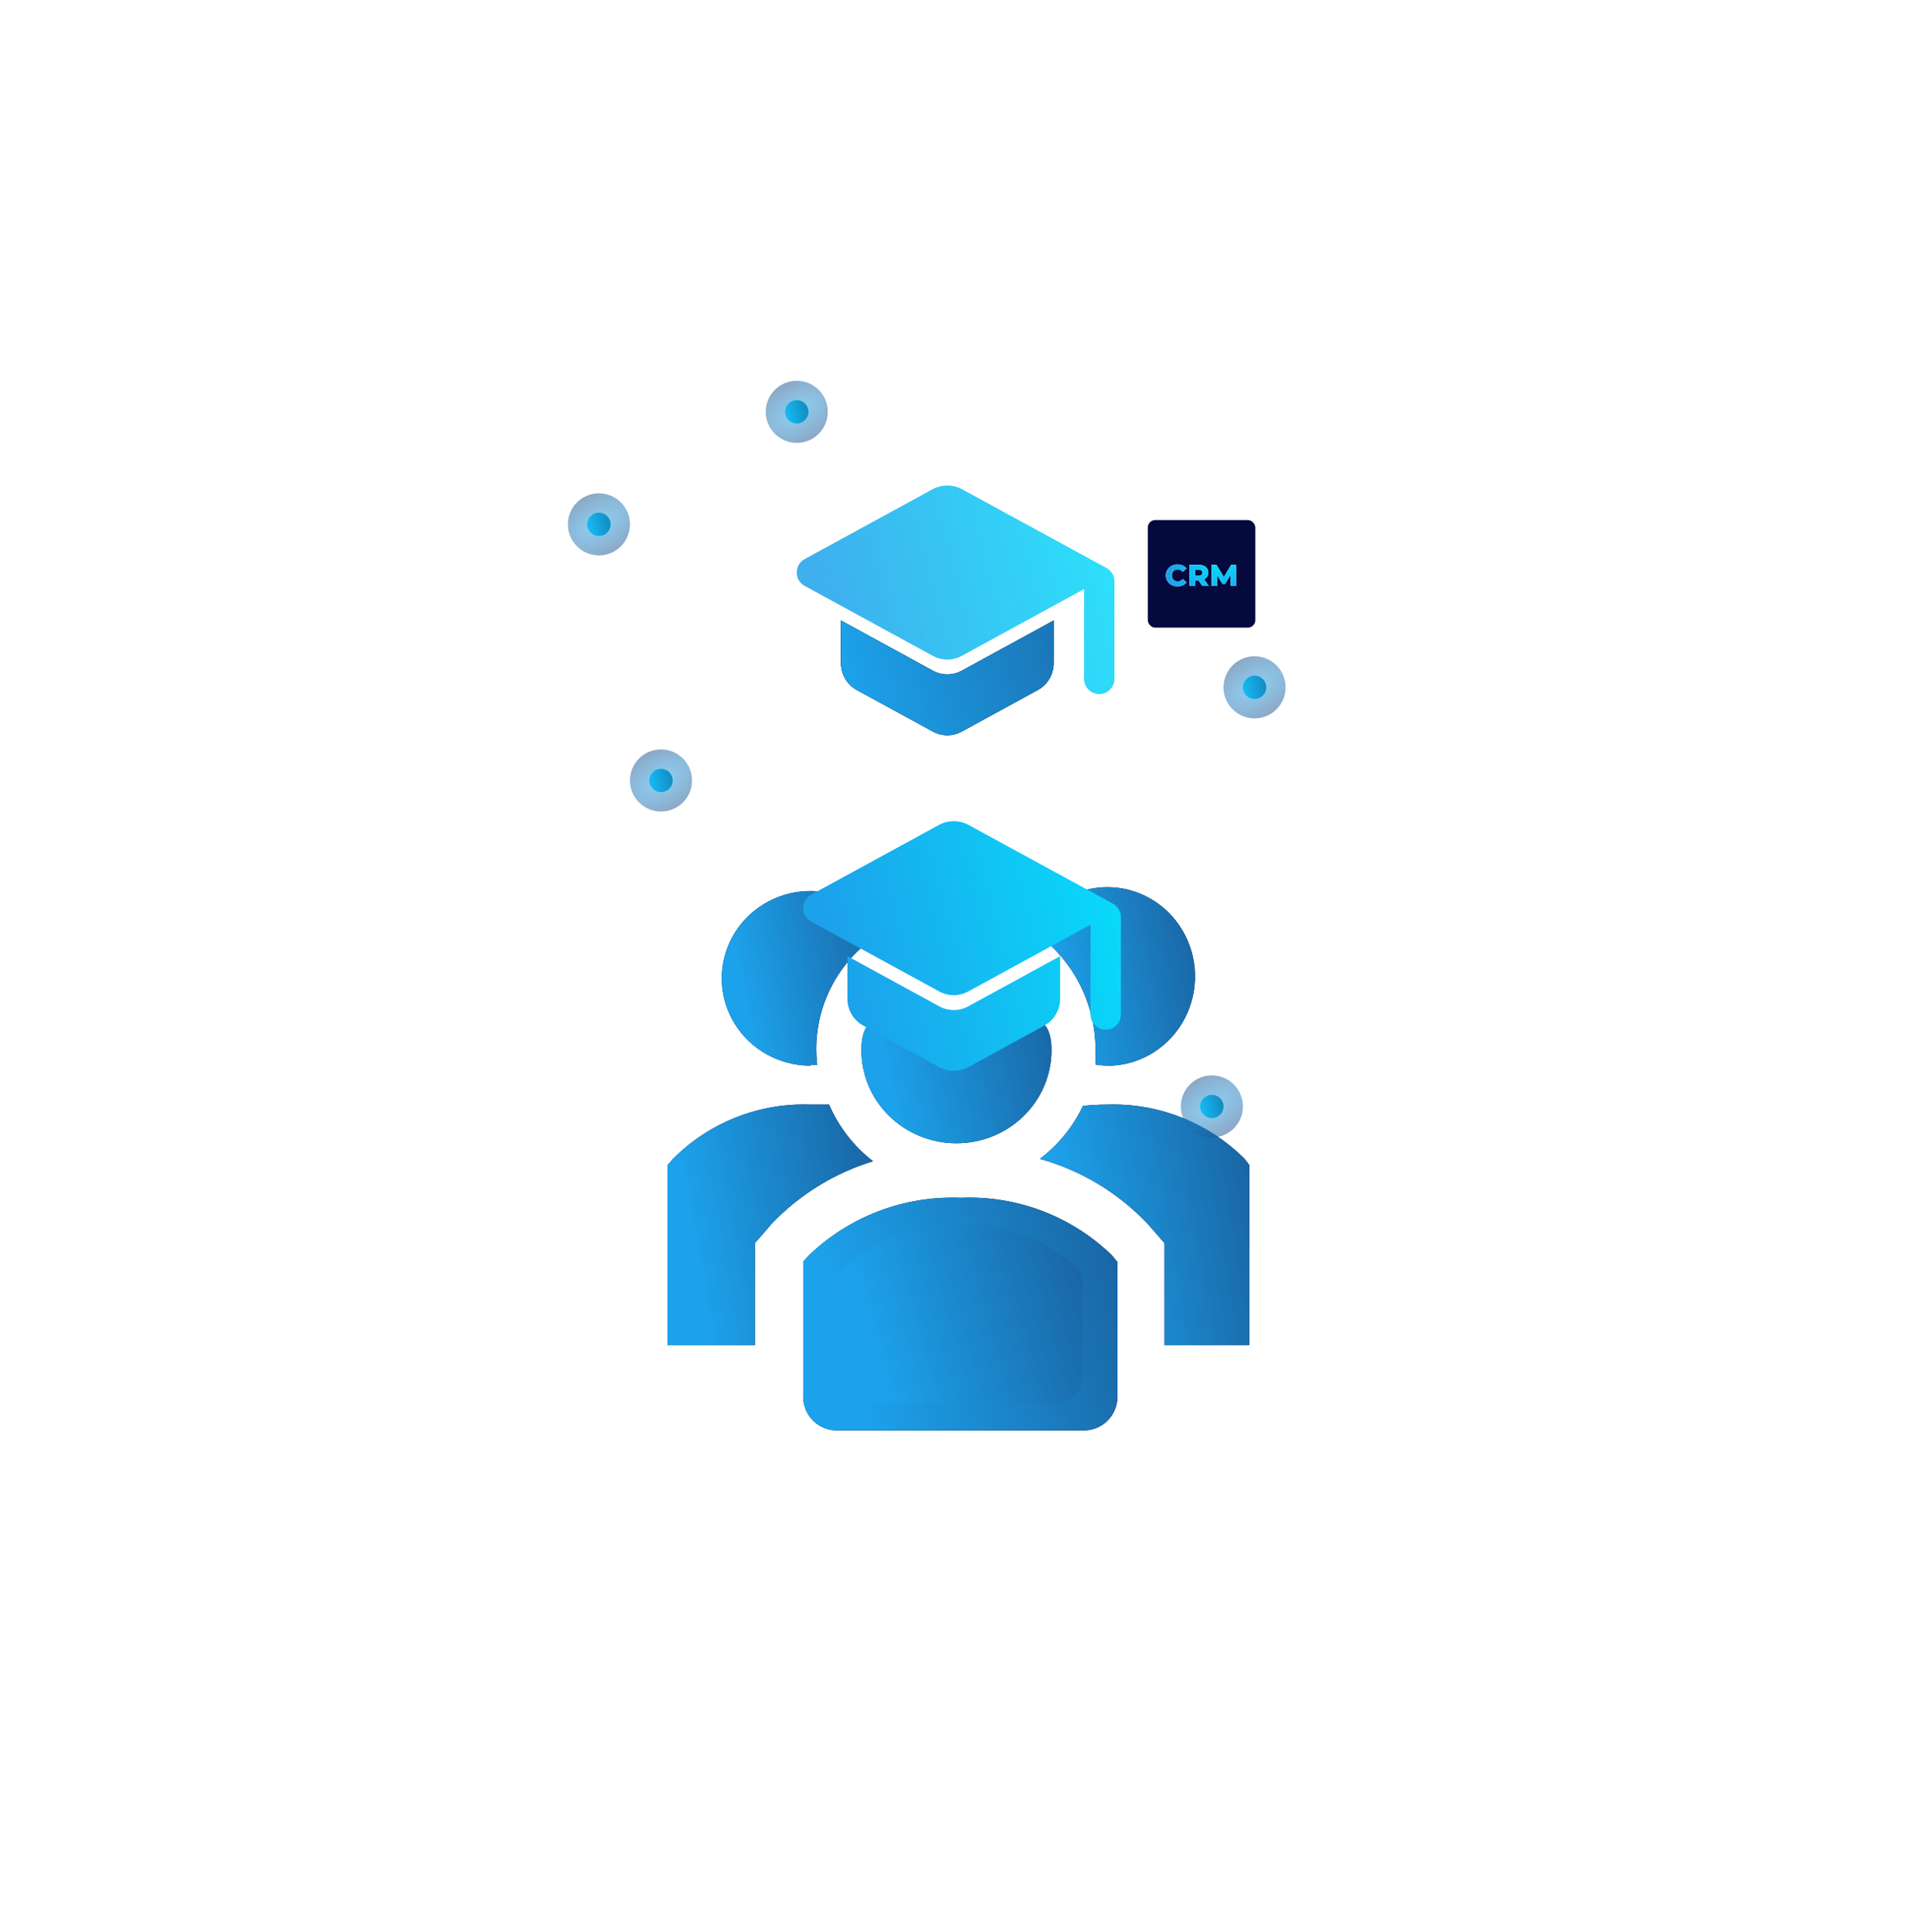 <svg width="544" height="551" viewBox="0 0 544 551" fill="none" xmlns="http://www.w3.org/2000/svg">
<g filter="url(#filter0_ddddii_1746_3804)">
<path d="M234.675 219.288H229.354C222.093 219.022 214.855 220.27 208.09 222.953C201.325 225.636 195.177 229.697 190.028 234.885L188.56 236.618V287.866H213.513V258.776L216.877 254.939L218.406 253.144C226.369 244.866 236.282 238.774 247.213 235.442C241.74 231.228 237.424 225.667 234.675 219.288Z" fill="#04093E"/>
<path d="M234.675 219.288H229.354C222.093 219.022 214.855 220.27 208.09 222.953C201.325 225.636 195.177 229.697 190.028 234.885L188.56 236.618V287.866H213.513V258.776L216.877 254.939L218.406 253.144C226.369 244.866 236.282 238.774 247.213 235.442C241.74 231.228 237.424 225.667 234.675 219.288Z" fill="url(#paint0_linear_1746_3804)"/>
</g>
<g filter="url(#filter1_ddddii_1746_3804)">
<path d="M353.27 234.829C348.099 229.66 341.925 225.613 335.132 222.94C328.338 220.266 321.07 219.023 313.778 219.288C311.542 219.294 309.307 219.418 307.084 219.658C304.271 225.621 300.055 230.807 294.8 234.767C306.518 238.023 317.134 244.418 325.509 253.269L327.045 254.995L330.361 258.819V287.866H354.56V236.556L353.27 234.829Z" fill="#04093E"/>
<path d="M353.27 234.829C348.099 229.66 341.925 225.613 335.132 222.94C328.338 220.266 321.07 219.023 313.778 219.288C311.542 219.294 309.307 219.418 307.084 219.658C304.271 225.621 300.055 230.807 294.8 234.767C306.518 238.023 317.134 244.418 325.509 253.269L327.045 254.995L330.361 258.819V287.866H354.56V236.556L353.27 234.829Z" fill="url(#paint1_linear_1746_3804)"/>
</g>
<g filter="url(#filter2_ddddii_1746_3804)">
<path d="M229.372 207.943H231.29C230.399 200.414 231.742 192.792 235.157 185.996C238.571 179.201 243.912 173.524 250.533 169.65C248.133 166.041 244.821 163.109 240.923 161.138C237.025 159.168 232.673 158.227 228.294 158.409C223.915 158.59 219.659 159.888 215.943 162.174C212.227 164.46 209.178 167.657 207.095 171.451C205.012 175.245 203.966 179.506 204.059 183.817C204.152 188.129 205.382 192.342 207.628 196.045C209.873 199.749 213.058 202.814 216.87 204.943C220.682 207.071 224.99 208.189 229.372 208.187V207.943Z" fill="#04093E"/>
<path d="M229.372 207.943H231.29C230.399 200.414 231.742 192.792 235.157 185.996C238.571 179.201 243.912 173.524 250.533 169.65C248.133 166.041 244.821 163.109 240.923 161.138C237.025 159.168 232.673 158.227 228.294 158.409C223.915 158.59 219.659 159.888 215.943 162.174C212.227 164.46 209.178 167.657 207.095 171.451C205.012 175.245 203.966 179.506 204.059 183.817C204.152 188.129 205.382 192.342 207.628 196.045C209.873 199.749 213.058 202.814 216.87 204.943C220.682 207.071 224.99 208.189 229.372 208.187V207.943Z" fill="url(#paint2_linear_1746_3804)"/>
</g>
<g filter="url(#filter3_ddddii_1746_3804)">
<path d="M310.684 203.578C310.758 205.009 310.758 206.444 310.684 207.875C311.857 208.065 313.042 208.169 314.23 208.186H315.392C319.704 207.952 323.882 206.585 327.521 204.217C331.16 201.85 334.135 198.563 336.157 194.677C338.178 190.79 339.177 186.437 339.057 182.041C338.937 177.644 337.701 173.355 335.469 169.589C333.238 165.824 330.088 162.711 326.325 160.554C322.562 158.397 318.315 157.269 313.998 157.28C309.68 157.291 305.438 158.441 301.686 160.617C297.934 162.793 294.799 165.922 292.587 169.699C298.12 173.379 302.671 178.401 305.829 184.314C308.988 190.227 310.656 196.846 310.684 203.578Z" fill="#04093E"/>
<path d="M310.684 203.578C310.758 205.009 310.758 206.444 310.684 207.875C311.857 208.065 313.042 208.169 314.23 208.186H315.392C319.704 207.952 323.882 206.585 327.521 204.217C331.16 201.85 334.135 198.563 336.157 194.677C338.178 190.79 339.177 186.437 339.057 182.041C338.937 177.644 337.701 173.355 335.469 169.589C333.238 165.824 330.088 162.711 326.325 160.554C322.562 158.397 318.315 157.269 313.998 157.28C309.68 157.291 305.438 158.441 301.686 160.617C297.934 162.793 294.799 165.922 292.587 169.699C298.12 173.379 302.671 178.401 305.829 184.314C308.988 190.227 310.656 196.846 310.684 203.578Z" fill="url(#paint3_linear_1746_3804)"/>
</g>
<g filter="url(#filter4_ddddii_1746_3804)">
<path d="M271.007 230.32C285.981 230.32 298.12 218.429 298.12 203.76C298.12 189.091 285.981 196.013 271.007 196.013C256.032 196.013 243.893 189.091 243.893 203.76C243.893 218.429 256.032 230.32 271.007 230.32Z" fill="#04093E"/>
<path d="M271.007 230.32C285.981 230.32 298.12 218.429 298.12 203.76C298.12 189.091 285.981 196.013 271.007 196.013C256.032 196.013 243.893 189.091 243.893 203.76C243.893 218.429 256.032 230.32 271.007 230.32Z" fill="url(#paint4_linear_1746_3804)"/>
</g>
<g filter="url(#filter5_ddddii_1746_3804)">
<path d="M272.205 245.868C264.236 245.546 256.284 246.842 248.828 249.679C241.372 252.517 234.566 256.836 228.819 262.378L227.293 264.09V302.795C227.317 304.056 227.588 305.3 228.092 306.455C228.596 307.611 229.322 308.656 230.228 309.53C231.135 310.405 232.205 311.092 233.376 311.552C234.548 312.012 235.798 312.236 237.057 312.212H307.17C308.428 312.236 309.679 312.012 310.85 311.552C312.022 311.092 313.092 310.405 313.998 309.53C314.905 308.656 315.631 307.611 316.134 306.455C316.638 305.3 316.909 304.056 316.933 302.795V264.212L315.469 262.378C309.759 256.819 302.977 252.487 295.537 249.649C288.098 246.81 280.158 245.523 272.205 245.868Z" fill="#04093E"/>
<path d="M272.205 245.868C264.236 245.546 256.284 246.842 248.828 249.679C241.372 252.517 234.566 256.836 228.819 262.378L227.293 264.09V302.795C227.317 304.056 227.588 305.3 228.092 306.455C228.596 307.611 229.322 308.656 230.228 309.53C231.135 310.405 232.205 311.092 233.376 311.552C234.548 312.012 235.798 312.236 237.057 312.212H307.17C308.428 312.236 309.679 312.012 310.85 311.552C312.022 311.092 313.092 310.405 313.998 309.53C314.905 308.656 315.631 307.611 316.134 306.455C316.638 305.3 316.909 304.056 316.933 302.795V264.212L315.469 262.378C309.759 256.819 302.977 252.487 295.537 249.649C288.098 246.81 280.158 245.523 272.205 245.868Z" fill="url(#paint5_linear_1746_3804)"/>
</g>
<g filter="url(#filter6_ddddii_1746_3804)">
<path d="M272.184 253.602C265.986 253.355 259.801 254.349 254.002 256.524C248.203 258.699 242.909 262.011 238.44 266.259L237.253 267.572V297.246C237.272 298.213 237.483 299.166 237.875 300.052C238.266 300.938 238.831 301.739 239.536 302.41C240.241 303.08 241.073 303.607 241.984 303.959C242.896 304.312 243.868 304.484 244.847 304.465H299.379C300.358 304.484 301.331 304.312 302.242 303.959C303.153 303.607 303.985 303.08 304.69 302.41C305.396 301.739 305.96 300.938 306.352 300.052C306.744 299.166 306.955 298.213 306.973 297.246V267.666L305.834 266.259C301.393 261.998 296.118 258.677 290.332 256.5C284.546 254.324 278.37 253.338 272.184 253.602Z" fill="url(#paint6_linear_1746_3804)"/>
</g>
<g filter="url(#filter7_f_1746_3804)">
<circle cx="357.88" cy="196.013" r="8.853" fill="url(#paint7_radial_1746_3804)" fill-opacity="0.5"/>
</g>
<g filter="url(#filter8_f_1746_3804)">
<circle cx="357.88" cy="196.013" r="3.32" fill="#00F1FF"/>
<circle cx="357.88" cy="196.013" r="3.32" fill="url(#paint8_linear_1746_3804)" fill-opacity="0.75"/>
</g>
<g filter="url(#filter9_f_1746_3804)">
<circle cx="188.56" cy="222.573" r="8.853" fill="url(#paint9_radial_1746_3804)" fill-opacity="0.5"/>
</g>
<g filter="url(#filter10_f_1746_3804)">
<circle cx="188.56" cy="222.573" r="3.32" fill="#00F1FF"/>
<circle cx="188.56" cy="222.573" r="3.32" fill="url(#paint10_linear_1746_3804)" fill-opacity="0.75"/>
</g>
<g filter="url(#filter11_f_1746_3804)">
<circle cx="227.293" cy="117.44" r="8.853" fill="url(#paint11_radial_1746_3804)" fill-opacity="0.5"/>
</g>
<g filter="url(#filter12_f_1746_3804)">
<circle cx="227.293" cy="117.44" r="3.32" fill="#00F1FF"/>
<circle cx="227.293" cy="117.44" r="3.32" fill="url(#paint12_linear_1746_3804)" fill-opacity="0.75"/>
</g>
<g filter="url(#filter13_f_1746_3804)">
<circle cx="170.853" cy="149.533" r="8.853" fill="url(#paint13_radial_1746_3804)" fill-opacity="0.5"/>
</g>
<g filter="url(#filter14_f_1746_3804)">
<circle cx="170.853" cy="149.533" r="3.32" fill="#00F1FF"/>
<circle cx="170.853" cy="149.533" r="3.32" fill="url(#paint14_linear_1746_3804)" fill-opacity="0.75"/>
</g>
<g filter="url(#filter15_f_1746_3804)">
<circle cx="345.707" cy="315.533" r="8.853" fill="url(#paint15_radial_1746_3804)" fill-opacity="0.5"/>
</g>
<g filter="url(#filter16_f_1746_3804)">
<circle cx="345.707" cy="315.533" r="3.32" fill="#00F1FF"/>
<circle cx="345.707" cy="315.533" r="3.32" fill="url(#paint16_linear_1746_3804)" fill-opacity="0.75"/>
</g>
<g filter="url(#filter17_f_1746_3804)">
<circle cx="279.307" cy="165.026" r="7.747" fill="url(#paint17_radial_1746_3804)" fill-opacity="0.5"/>
</g>
<g filter="url(#filter18_f_1746_3804)">
<circle cx="279.86" cy="165.58" r="2.767" fill="#00F1FF"/>
<circle cx="279.86" cy="165.58" r="2.767" fill="url(#paint18_linear_1746_3804)" fill-opacity="0.75"/>
</g>
<path d="M239.896 176.951V189.131C239.896 192.295 241.629 195.242 244.403 196.76L266.076 208.593C268.676 210.023 271.797 210.023 274.398 208.593L296.07 196.76C298.844 195.242 300.578 192.295 300.578 189.131V176.951L274.398 191.255C271.797 192.685 268.676 192.685 266.076 191.255L239.896 176.951ZM266.076 139.507L229.536 159.446C226.546 161.093 226.546 165.427 229.536 167.074L266.076 187.013C268.676 188.443 271.797 188.443 274.398 187.013L309.247 167.984V193.601C309.247 195.985 311.197 197.935 313.581 197.935C315.965 197.935 317.916 195.985 317.916 193.601V165.817C317.916 164.213 317.049 162.783 315.662 162.003L274.398 139.507C273.117 138.824 271.688 138.467 270.237 138.467C268.785 138.467 267.356 138.824 266.076 139.507Z" fill="url(#paint19_linear_1746_3804)"/>
<path d="M239.896 176.951V189.131C239.896 192.295 241.629 195.242 244.403 196.76L266.076 208.593C268.676 210.023 271.797 210.023 274.398 208.593L296.07 196.76C298.844 195.242 300.578 192.295 300.578 189.131V176.951L274.398 191.255C271.797 192.685 268.676 192.685 266.076 191.255L239.896 176.951ZM266.076 139.507L229.536 159.446C226.546 161.093 226.546 165.427 229.536 167.074L266.076 187.013C268.676 188.443 271.797 188.443 274.398 187.013L309.247 167.984V193.601C309.247 195.985 311.197 197.935 313.581 197.935C315.965 197.935 317.916 195.985 317.916 193.601V165.817C317.916 164.213 317.049 162.783 315.662 162.003L274.398 139.507C273.117 138.824 271.688 138.467 270.237 138.467C268.785 138.467 267.356 138.824 266.076 139.507Z" fill="white" fill-opacity="0.15"/>
<g filter="url(#filter19_ddddii_1746_3804)">
<path d="M239.896 176.951V189.131C239.896 192.295 241.629 195.242 244.403 196.76L266.076 208.593C268.676 210.023 271.797 210.023 274.398 208.593L296.07 196.76C298.844 195.242 300.578 192.295 300.578 189.131V176.951L274.398 191.255C271.797 192.685 268.676 192.685 266.076 191.255L239.896 176.951ZM266.076 139.507L229.536 159.446C226.546 161.093 226.546 165.427 229.536 167.074L266.076 187.013C268.676 188.443 271.797 188.443 274.398 187.013L309.247 167.984V193.601C309.247 195.985 311.197 197.935 313.581 197.935C315.965 197.935 317.916 195.985 317.916 193.601V165.817C317.916 164.213 317.049 162.783 315.662 162.003L274.398 139.507C273.117 138.824 271.688 138.467 270.237 138.467C268.785 138.467 267.356 138.824 266.076 139.507Z" fill="url(#paint20_linear_1746_3804)"/>
</g>
<path d="M239.896 176.951V189.131C239.896 192.295 241.629 195.243 244.403 196.76L266.076 208.593C268.676 210.023 271.797 210.023 274.398 208.593L296.07 196.76C298.844 195.243 300.578 192.295 300.578 189.131V176.951L274.398 191.255C271.797 192.685 268.676 192.685 266.076 191.255L239.896 176.951Z" fill="black"/>
<path d="M239.896 176.951V189.131C239.896 192.295 241.629 195.243 244.403 196.76L266.076 208.593C268.676 210.023 271.797 210.023 274.398 208.593L296.07 196.76C298.844 195.243 300.578 192.295 300.578 189.131V176.951L274.398 191.255C271.797 192.685 268.676 192.685 266.076 191.255L239.896 176.951Z" fill="url(#paint21_linear_1746_3804)"/>
<g filter="url(#filter20_dd_1746_3804)">
<g filter="url(#filter21_bii_1746_3804)">
<rect x="326.893" y="118.546" width="30.672" height="30.672" rx="2.115" fill="#04093E"/>
</g>
<path d="M335.893 136.403C335.262 136.403 334.693 136.271 334.188 136.007C333.689 135.737 333.296 135.364 333.009 134.888C332.722 134.412 332.578 133.872 332.578 133.269C332.578 132.667 332.722 132.127 333.009 131.651C333.296 131.174 333.689 130.804 334.188 130.54C334.693 130.27 335.262 130.135 335.893 130.135C336.444 130.135 336.941 130.233 337.383 130.428C337.824 130.623 338.192 130.905 338.485 131.272L337.4 132.253C337.009 131.783 336.536 131.547 335.979 131.547C335.652 131.547 335.359 131.619 335.101 131.763C334.848 131.906 334.65 132.11 334.507 132.374C334.369 132.632 334.3 132.931 334.3 133.269C334.3 133.608 334.369 133.909 334.507 134.173C334.65 134.432 334.848 134.633 335.101 134.776C335.359 134.92 335.652 134.991 335.979 134.991C336.536 134.991 337.009 134.756 337.4 134.285L338.485 135.267C338.192 135.634 337.824 135.915 337.383 136.111C336.941 136.306 336.444 136.403 335.893 136.403ZM341.879 134.681H340.949V136.283H339.245V130.256H342C342.545 130.256 343.019 130.348 343.42 130.531C343.822 130.709 344.132 130.968 344.35 131.306C344.568 131.639 344.677 132.032 344.677 132.486C344.677 132.922 344.574 133.304 344.367 133.631C344.166 133.952 343.877 134.205 343.498 134.389L344.798 136.283H342.973L341.879 134.681ZM342.955 132.486C342.955 132.205 342.866 131.986 342.688 131.832C342.511 131.677 342.247 131.599 341.896 131.599H340.949V133.364H341.896C342.247 133.364 342.511 133.289 342.688 133.14C342.866 132.985 342.955 132.767 342.955 132.486ZM351.059 136.283L351.042 133.089L349.492 135.689H348.734L347.193 133.175V136.283H345.618V130.256H347.021L349.139 133.734L351.205 130.256H352.609L352.626 136.283H351.059Z" fill="white"/>
<path d="M335.893 136.403C335.262 136.403 334.693 136.271 334.188 136.007C333.689 135.737 333.296 135.364 333.009 134.888C332.722 134.412 332.578 133.872 332.578 133.269C332.578 132.667 332.722 132.127 333.009 131.651C333.296 131.174 333.689 130.804 334.188 130.54C334.693 130.27 335.262 130.135 335.893 130.135C336.444 130.135 336.941 130.233 337.383 130.428C337.824 130.623 338.192 130.905 338.485 131.272L337.4 132.253C337.009 131.783 336.536 131.547 335.979 131.547C335.652 131.547 335.359 131.619 335.101 131.763C334.848 131.906 334.65 132.11 334.507 132.374C334.369 132.632 334.3 132.931 334.3 133.269C334.3 133.608 334.369 133.909 334.507 134.173C334.65 134.432 334.848 134.633 335.101 134.776C335.359 134.92 335.652 134.991 335.979 134.991C336.536 134.991 337.009 134.756 337.4 134.285L338.485 135.267C338.192 135.634 337.824 135.915 337.383 136.111C336.941 136.306 336.444 136.403 335.893 136.403ZM341.879 134.681H340.949V136.283H339.245V130.256H342C342.545 130.256 343.019 130.348 343.42 130.531C343.822 130.709 344.132 130.968 344.35 131.306C344.568 131.639 344.677 132.032 344.677 132.486C344.677 132.922 344.574 133.304 344.367 133.631C344.166 133.952 343.877 134.205 343.498 134.389L344.798 136.283H342.973L341.879 134.681ZM342.955 132.486C342.955 132.205 342.866 131.986 342.688 131.832C342.511 131.677 342.247 131.599 341.896 131.599H340.949V133.364H341.896C342.247 133.364 342.511 133.289 342.688 133.14C342.866 132.985 342.955 132.767 342.955 132.486ZM351.059 136.283L351.042 133.089L349.492 135.689H348.734L347.193 133.175V136.283H345.618V130.256H347.021L349.139 133.734L351.205 130.256H352.609L352.626 136.283H351.059Z" fill="url(#paint22_radial_1746_3804)"/>
</g>
<defs>
<filter id="filter0_ddddii_1746_3804" x="0.097" y="80.877" width="435.579" height="445.539" filterUnits="userSpaceOnUse" color-interpolation-filters="sRGB">
<feFlood flood-opacity="0" result="BackgroundImageFix"/>
<feColorMatrix in="SourceAlpha" type="matrix" values="0 0 0 0 0 0 0 0 0 0 0 0 0 0 0 0 0 0 127 0" result="hardAlpha"/>
<feOffset dy="2.51"/>
<feGaussianBlur stdDeviation="4.723"/>
<feColorMatrix type="matrix" values="0 0 0 0 0.07 0 0 0 0 0.236 0 0 0 0 0.483 0 0 0 0.38 0"/>
<feBlend mode="normal" in2="BackgroundImageFix" result="effect1_dropShadow_1746_3804"/>
<feColorMatrix in="SourceAlpha" type="matrix" values="0 0 0 0 0 0 0 0 0 0 0 0 0 0 0 0 0 0 127 0" result="hardAlpha"/>
<feOffset dy="50.087"/>
<feGaussianBlur stdDeviation="94.231"/>
<feColorMatrix type="matrix" values="0 0 0 0 0.412 0 0 0 0 0.047 0 0 0 0 1 0 0 0 0.63 0"/>
<feBlend mode="normal" in2="effect1_dropShadow_1746_3804" result="effect2_dropShadow_1746_3804"/>
<feColorMatrix in="SourceAlpha" type="matrix" values="0 0 0 0 0 0 0 0 0 0 0 0 0 0 0 0 0 0 127 0" result="hardAlpha"/>
<feOffset dy="2.233"/>
<feGaussianBlur stdDeviation="4.202"/>
<feColorMatrix type="matrix" values="0 0 0 0 0.07 0 0 0 0 0.236 0 0 0 0 0.483 0 0 0 0.38 0"/>
<feBlend mode="normal" in2="effect2_dropShadow_1746_3804" result="effect3_dropShadow_1746_3804"/>
<feColorMatrix in="SourceAlpha" type="matrix" values="0 0 0 0 0 0 0 0 0 0 0 0 0 0 0 0 0 0 127 0" result="hardAlpha"/>
<feOffset dy="44.559"/>
<feGaussianBlur stdDeviation="83.832"/>
<feColorMatrix type="matrix" values="0 0 0 0 0.412 0 0 0 0 0.047 0 0 0 0 1 0 0 0 0.63 0"/>
<feBlend mode="normal" in2="effect3_dropShadow_1746_3804" result="effect4_dropShadow_1746_3804"/>
<feBlend mode="normal" in="SourceGraphic" in2="effect4_dropShadow_1746_3804" result="shape"/>
<feColorMatrix in="SourceAlpha" type="matrix" values="0 0 0 0 0 0 0 0 0 0 0 0 0 0 0 0 0 0 127 0" result="hardAlpha"/>
<feOffset dy="-3.672"/>
<feGaussianBlur stdDeviation="1.836"/>
<feComposite in2="hardAlpha" operator="arithmetic" k2="-1" k3="1"/>
<feColorMatrix type="matrix" values="0 0 0 0 1 0 0 0 0 1 0 0 0 0 1 0 0 0 0.08 0"/>
<feBlend mode="normal" in2="shape" result="effect5_innerShadow_1746_3804"/>
<feColorMatrix in="SourceAlpha" type="matrix" values="0 0 0 0 0 0 0 0 0 0 0 0 0 0 0 0 0 0 127 0" result="hardAlpha"/>
<feOffset dx="1.836"/>
<feGaussianBlur stdDeviation="1.836"/>
<feComposite in2="hardAlpha" operator="arithmetic" k2="-1" k3="1"/>
<feColorMatrix type="matrix" values="0 0 0 0 1 0 0 0 0 1 0 0 0 0 1 0 0 0 0.29 0"/>
<feBlend mode="normal" in2="effect5_innerShadow_1746_3804" result="effect6_innerShadow_1746_3804"/>
</filter>
<filter id="filter1_ddddii_1746_3804" x="106.337" y="80.877" width="436.685" height="445.539" filterUnits="userSpaceOnUse" color-interpolation-filters="sRGB">
<feFlood flood-opacity="0" result="BackgroundImageFix"/>
<feColorMatrix in="SourceAlpha" type="matrix" values="0 0 0 0 0 0 0 0 0 0 0 0 0 0 0 0 0 0 127 0" result="hardAlpha"/>
<feOffset dy="2.51"/>
<feGaussianBlur stdDeviation="4.723"/>
<feColorMatrix type="matrix" values="0 0 0 0 0.07 0 0 0 0 0.236 0 0 0 0 0.483 0 0 0 0.38 0"/>
<feBlend mode="normal" in2="BackgroundImageFix" result="effect1_dropShadow_1746_3804"/>
<feColorMatrix in="SourceAlpha" type="matrix" values="0 0 0 0 0 0 0 0 0 0 0 0 0 0 0 0 0 0 127 0" result="hardAlpha"/>
<feOffset dy="50.087"/>
<feGaussianBlur stdDeviation="94.231"/>
<feColorMatrix type="matrix" values="0 0 0 0 0.412 0 0 0 0 0.047 0 0 0 0 1 0 0 0 0.63 0"/>
<feBlend mode="normal" in2="effect1_dropShadow_1746_3804" result="effect2_dropShadow_1746_3804"/>
<feColorMatrix in="SourceAlpha" type="matrix" values="0 0 0 0 0 0 0 0 0 0 0 0 0 0 0 0 0 0 127 0" result="hardAlpha"/>
<feOffset dy="2.233"/>
<feGaussianBlur stdDeviation="4.202"/>
<feColorMatrix type="matrix" values="0 0 0 0 0.07 0 0 0 0 0.236 0 0 0 0 0.483 0 0 0 0.38 0"/>
<feBlend mode="normal" in2="effect2_dropShadow_1746_3804" result="effect3_dropShadow_1746_3804"/>
<feColorMatrix in="SourceAlpha" type="matrix" values="0 0 0 0 0 0 0 0 0 0 0 0 0 0 0 0 0 0 127 0" result="hardAlpha"/>
<feOffset dy="44.559"/>
<feGaussianBlur stdDeviation="83.832"/>
<feColorMatrix type="matrix" values="0 0 0 0 0.412 0 0 0 0 0.047 0 0 0 0 1 0 0 0 0.63 0"/>
<feBlend mode="normal" in2="effect3_dropShadow_1746_3804" result="effect4_dropShadow_1746_3804"/>
<feBlend mode="normal" in="SourceGraphic" in2="effect4_dropShadow_1746_3804" result="shape"/>
<feColorMatrix in="SourceAlpha" type="matrix" values="0 0 0 0 0 0 0 0 0 0 0 0 0 0 0 0 0 0 127 0" result="hardAlpha"/>
<feOffset dy="-3.672"/>
<feGaussianBlur stdDeviation="1.836"/>
<feComposite in2="hardAlpha" operator="arithmetic" k2="-1" k3="1"/>
<feColorMatrix type="matrix" values="0 0 0 0 1 0 0 0 0 1 0 0 0 0 1 0 0 0 0.08 0"/>
<feBlend mode="normal" in2="shape" result="effect5_innerShadow_1746_3804"/>
<feColorMatrix in="SourceAlpha" type="matrix" values="0 0 0 0 0 0 0 0 0 0 0 0 0 0 0 0 0 0 127 0" result="hardAlpha"/>
<feOffset dx="1.836"/>
<feGaussianBlur stdDeviation="1.836"/>
<feComposite in2="hardAlpha" operator="arithmetic" k2="-1" k3="1"/>
<feColorMatrix type="matrix" values="0 0 0 0 1 0 0 0 0 1 0 0 0 0 1 0 0 0 0.29 0"/>
<feBlend mode="normal" in2="effect5_innerShadow_1746_3804" result="effect6_innerShadow_1746_3804"/>
</filter>
<filter id="filter2_ddddii_1746_3804" x="15.591" y="20.011" width="423.405" height="426.725" filterUnits="userSpaceOnUse" color-interpolation-filters="sRGB">
<feFlood flood-opacity="0" result="BackgroundImageFix"/>
<feColorMatrix in="SourceAlpha" type="matrix" values="0 0 0 0 0 0 0 0 0 0 0 0 0 0 0 0 0 0 127 0" result="hardAlpha"/>
<feOffset dy="2.51"/>
<feGaussianBlur stdDeviation="4.723"/>
<feColorMatrix type="matrix" values="0 0 0 0 0.07 0 0 0 0 0.236 0 0 0 0 0.483 0 0 0 0.38 0"/>
<feBlend mode="normal" in2="BackgroundImageFix" result="effect1_dropShadow_1746_3804"/>
<feColorMatrix in="SourceAlpha" type="matrix" values="0 0 0 0 0 0 0 0 0 0 0 0 0 0 0 0 0 0 127 0" result="hardAlpha"/>
<feOffset dy="50.087"/>
<feGaussianBlur stdDeviation="94.231"/>
<feColorMatrix type="matrix" values="0 0 0 0 0.412 0 0 0 0 0.047 0 0 0 0 1 0 0 0 0.63 0"/>
<feBlend mode="normal" in2="effect1_dropShadow_1746_3804" result="effect2_dropShadow_1746_3804"/>
<feColorMatrix in="SourceAlpha" type="matrix" values="0 0 0 0 0 0 0 0 0 0 0 0 0 0 0 0 0 0 127 0" result="hardAlpha"/>
<feOffset dy="2.233"/>
<feGaussianBlur stdDeviation="4.202"/>
<feColorMatrix type="matrix" values="0 0 0 0 0.07 0 0 0 0 0.236 0 0 0 0 0.483 0 0 0 0.38 0"/>
<feBlend mode="normal" in2="effect2_dropShadow_1746_3804" result="effect3_dropShadow_1746_3804"/>
<feColorMatrix in="SourceAlpha" type="matrix" values="0 0 0 0 0 0 0 0 0 0 0 0 0 0 0 0 0 0 127 0" result="hardAlpha"/>
<feOffset dy="44.559"/>
<feGaussianBlur stdDeviation="83.832"/>
<feColorMatrix type="matrix" values="0 0 0 0 0.412 0 0 0 0 0.047 0 0 0 0 1 0 0 0 0.63 0"/>
<feBlend mode="normal" in2="effect3_dropShadow_1746_3804" result="effect4_dropShadow_1746_3804"/>
<feBlend mode="normal" in="SourceGraphic" in2="effect4_dropShadow_1746_3804" result="shape"/>
<feColorMatrix in="SourceAlpha" type="matrix" values="0 0 0 0 0 0 0 0 0 0 0 0 0 0 0 0 0 0 127 0" result="hardAlpha"/>
<feOffset dy="-3.672"/>
<feGaussianBlur stdDeviation="1.836"/>
<feComposite in2="hardAlpha" operator="arithmetic" k2="-1" k3="1"/>
<feColorMatrix type="matrix" values="0 0 0 0 1 0 0 0 0 1 0 0 0 0 1 0 0 0 0.08 0"/>
<feBlend mode="normal" in2="shape" result="effect5_innerShadow_1746_3804"/>
<feColorMatrix in="SourceAlpha" type="matrix" values="0 0 0 0 0 0 0 0 0 0 0 0 0 0 0 0 0 0 127 0" result="hardAlpha"/>
<feOffset dx="1.836"/>
<feGaussianBlur stdDeviation="1.836"/>
<feComposite in2="hardAlpha" operator="arithmetic" k2="-1" k3="1"/>
<feColorMatrix type="matrix" values="0 0 0 0 1 0 0 0 0 1 0 0 0 0 1 0 0 0 0.29 0"/>
<feBlend mode="normal" in2="effect5_innerShadow_1746_3804" result="effect6_innerShadow_1746_3804"/>
</filter>
<filter id="filter3_ddddii_1746_3804" x="104.124" y="18.904" width="423.405" height="427.832" filterUnits="userSpaceOnUse" color-interpolation-filters="sRGB">
<feFlood flood-opacity="0" result="BackgroundImageFix"/>
<feColorMatrix in="SourceAlpha" type="matrix" values="0 0 0 0 0 0 0 0 0 0 0 0 0 0 0 0 0 0 127 0" result="hardAlpha"/>
<feOffset dy="2.51"/>
<feGaussianBlur stdDeviation="4.723"/>
<feColorMatrix type="matrix" values="0 0 0 0 0.07 0 0 0 0 0.236 0 0 0 0 0.483 0 0 0 0.38 0"/>
<feBlend mode="normal" in2="BackgroundImageFix" result="effect1_dropShadow_1746_3804"/>
<feColorMatrix in="SourceAlpha" type="matrix" values="0 0 0 0 0 0 0 0 0 0 0 0 0 0 0 0 0 0 127 0" result="hardAlpha"/>
<feOffset dy="50.087"/>
<feGaussianBlur stdDeviation="94.231"/>
<feColorMatrix type="matrix" values="0 0 0 0 0.412 0 0 0 0 0.047 0 0 0 0 1 0 0 0 0.63 0"/>
<feBlend mode="normal" in2="effect1_dropShadow_1746_3804" result="effect2_dropShadow_1746_3804"/>
<feColorMatrix in="SourceAlpha" type="matrix" values="0 0 0 0 0 0 0 0 0 0 0 0 0 0 0 0 0 0 127 0" result="hardAlpha"/>
<feOffset dy="2.233"/>
<feGaussianBlur stdDeviation="4.202"/>
<feColorMatrix type="matrix" values="0 0 0 0 0.07 0 0 0 0 0.236 0 0 0 0 0.483 0 0 0 0.38 0"/>
<feBlend mode="normal" in2="effect2_dropShadow_1746_3804" result="effect3_dropShadow_1746_3804"/>
<feColorMatrix in="SourceAlpha" type="matrix" values="0 0 0 0 0 0 0 0 0 0 0 0 0 0 0 0 0 0 127 0" result="hardAlpha"/>
<feOffset dy="44.559"/>
<feGaussianBlur stdDeviation="83.832"/>
<feColorMatrix type="matrix" values="0 0 0 0 0.412 0 0 0 0 0.047 0 0 0 0 1 0 0 0 0.63 0"/>
<feBlend mode="normal" in2="effect3_dropShadow_1746_3804" result="effect4_dropShadow_1746_3804"/>
<feBlend mode="normal" in="SourceGraphic" in2="effect4_dropShadow_1746_3804" result="shape"/>
<feColorMatrix in="SourceAlpha" type="matrix" values="0 0 0 0 0 0 0 0 0 0 0 0 0 0 0 0 0 0 127 0" result="hardAlpha"/>
<feOffset dy="-3.672"/>
<feGaussianBlur stdDeviation="1.836"/>
<feComposite in2="hardAlpha" operator="arithmetic" k2="-1" k3="1"/>
<feColorMatrix type="matrix" values="0 0 0 0 1 0 0 0 0 1 0 0 0 0 1 0 0 0 0.08 0"/>
<feBlend mode="normal" in2="shape" result="effect5_innerShadow_1746_3804"/>
<feColorMatrix in="SourceAlpha" type="matrix" values="0 0 0 0 0 0 0 0 0 0 0 0 0 0 0 0 0 0 127 0" result="hardAlpha"/>
<feOffset dx="1.836"/>
<feGaussianBlur stdDeviation="1.836"/>
<feComposite in2="hardAlpha" operator="arithmetic" k2="-1" k3="1"/>
<feColorMatrix type="matrix" values="0 0 0 0 1 0 0 0 0 1 0 0 0 0 1 0 0 0 0.29 0"/>
<feBlend mode="normal" in2="effect5_innerShadow_1746_3804" result="effect6_innerShadow_1746_3804"/>
</filter>
<filter id="filter4_ddddii_1746_3804" x="55.431" y="56.006" width="431.152" height="412.864" filterUnits="userSpaceOnUse" color-interpolation-filters="sRGB">
<feFlood flood-opacity="0" result="BackgroundImageFix"/>
<feColorMatrix in="SourceAlpha" type="matrix" values="0 0 0 0 0 0 0 0 0 0 0 0 0 0 0 0 0 0 127 0" result="hardAlpha"/>
<feOffset dy="2.51"/>
<feGaussianBlur stdDeviation="4.723"/>
<feColorMatrix type="matrix" values="0 0 0 0 0.07 0 0 0 0 0.236 0 0 0 0 0.483 0 0 0 0.38 0"/>
<feBlend mode="normal" in2="BackgroundImageFix" result="effect1_dropShadow_1746_3804"/>
<feColorMatrix in="SourceAlpha" type="matrix" values="0 0 0 0 0 0 0 0 0 0 0 0 0 0 0 0 0 0 127 0" result="hardAlpha"/>
<feOffset dy="50.087"/>
<feGaussianBlur stdDeviation="94.231"/>
<feColorMatrix type="matrix" values="0 0 0 0 0.412 0 0 0 0 0.047 0 0 0 0 1 0 0 0 0.63 0"/>
<feBlend mode="normal" in2="effect1_dropShadow_1746_3804" result="effect2_dropShadow_1746_3804"/>
<feColorMatrix in="SourceAlpha" type="matrix" values="0 0 0 0 0 0 0 0 0 0 0 0 0 0 0 0 0 0 127 0" result="hardAlpha"/>
<feOffset dy="2.233"/>
<feGaussianBlur stdDeviation="4.202"/>
<feColorMatrix type="matrix" values="0 0 0 0 0.07 0 0 0 0 0.236 0 0 0 0 0.483 0 0 0 0.38 0"/>
<feBlend mode="normal" in2="effect2_dropShadow_1746_3804" result="effect3_dropShadow_1746_3804"/>
<feColorMatrix in="SourceAlpha" type="matrix" values="0 0 0 0 0 0 0 0 0 0 0 0 0 0 0 0 0 0 127 0" result="hardAlpha"/>
<feOffset dy="44.559"/>
<feGaussianBlur stdDeviation="83.832"/>
<feColorMatrix type="matrix" values="0 0 0 0 0.412 0 0 0 0 0.047 0 0 0 0 1 0 0 0 0.63 0"/>
<feBlend mode="normal" in2="effect3_dropShadow_1746_3804" result="effect4_dropShadow_1746_3804"/>
<feBlend mode="normal" in="SourceGraphic" in2="effect4_dropShadow_1746_3804" result="shape"/>
<feColorMatrix in="SourceAlpha" type="matrix" values="0 0 0 0 0 0 0 0 0 0 0 0 0 0 0 0 0 0 127 0" result="hardAlpha"/>
<feOffset dy="-3.672"/>
<feGaussianBlur stdDeviation="1.836"/>
<feComposite in2="hardAlpha" operator="arithmetic" k2="-1" k3="1"/>
<feColorMatrix type="matrix" values="0 0 0 0 1 0 0 0 0 1 0 0 0 0 1 0 0 0 0.08 0"/>
<feBlend mode="normal" in2="shape" result="effect5_innerShadow_1746_3804"/>
<feColorMatrix in="SourceAlpha" type="matrix" values="0 0 0 0 0 0 0 0 0 0 0 0 0 0 0 0 0 0 127 0" result="hardAlpha"/>
<feOffset dx="1.836"/>
<feGaussianBlur stdDeviation="1.836"/>
<feComposite in2="hardAlpha" operator="arithmetic" k2="-1" k3="1"/>
<feColorMatrix type="matrix" values="0 0 0 0 1 0 0 0 0 1 0 0 0 0 1 0 0 0 0.29 0"/>
<feBlend mode="normal" in2="effect5_innerShadow_1746_3804" result="effect6_innerShadow_1746_3804"/>
</filter>
<filter id="filter5_ddddii_1746_3804" x="38.831" y="107.438" width="466.565" height="443.325" filterUnits="userSpaceOnUse" color-interpolation-filters="sRGB">
<feFlood flood-opacity="0" result="BackgroundImageFix"/>
<feColorMatrix in="SourceAlpha" type="matrix" values="0 0 0 0 0 0 0 0 0 0 0 0 0 0 0 0 0 0 127 0" result="hardAlpha"/>
<feOffset dy="2.51"/>
<feGaussianBlur stdDeviation="4.723"/>
<feColorMatrix type="matrix" values="0 0 0 0 0.07 0 0 0 0 0.236 0 0 0 0 0.483 0 0 0 0.38 0"/>
<feBlend mode="normal" in2="BackgroundImageFix" result="effect1_dropShadow_1746_3804"/>
<feColorMatrix in="SourceAlpha" type="matrix" values="0 0 0 0 0 0 0 0 0 0 0 0 0 0 0 0 0 0 127 0" result="hardAlpha"/>
<feOffset dy="50.087"/>
<feGaussianBlur stdDeviation="94.231"/>
<feColorMatrix type="matrix" values="0 0 0 0 0.412 0 0 0 0 0.047 0 0 0 0 1 0 0 0 0.63 0"/>
<feBlend mode="normal" in2="effect1_dropShadow_1746_3804" result="effect2_dropShadow_1746_3804"/>
<feColorMatrix in="SourceAlpha" type="matrix" values="0 0 0 0 0 0 0 0 0 0 0 0 0 0 0 0 0 0 127 0" result="hardAlpha"/>
<feOffset dy="2.233"/>
<feGaussianBlur stdDeviation="4.202"/>
<feColorMatrix type="matrix" values="0 0 0 0 0.07 0 0 0 0 0.236 0 0 0 0 0.483 0 0 0 0.38 0"/>
<feBlend mode="normal" in2="effect2_dropShadow_1746_3804" result="effect3_dropShadow_1746_3804"/>
<feColorMatrix in="SourceAlpha" type="matrix" values="0 0 0 0 0 0 0 0 0 0 0 0 0 0 0 0 0 0 127 0" result="hardAlpha"/>
<feOffset dy="44.559"/>
<feGaussianBlur stdDeviation="83.832"/>
<feColorMatrix type="matrix" values="0 0 0 0 0.412 0 0 0 0 0.047 0 0 0 0 1 0 0 0 0.63 0"/>
<feBlend mode="normal" in2="effect3_dropShadow_1746_3804" result="effect4_dropShadow_1746_3804"/>
<feBlend mode="normal" in="SourceGraphic" in2="effect4_dropShadow_1746_3804" result="shape"/>
<feColorMatrix in="SourceAlpha" type="matrix" values="0 0 0 0 0 0 0 0 0 0 0 0 0 0 0 0 0 0 127 0" result="hardAlpha"/>
<feOffset dy="-3.672"/>
<feGaussianBlur stdDeviation="1.836"/>
<feComposite in2="hardAlpha" operator="arithmetic" k2="-1" k3="1"/>
<feColorMatrix type="matrix" values="0 0 0 0 1 0 0 0 0 1 0 0 0 0 1 0 0 0 0.08 0"/>
<feBlend mode="normal" in2="shape" result="effect5_innerShadow_1746_3804"/>
<feColorMatrix in="SourceAlpha" type="matrix" values="0 0 0 0 0 0 0 0 0 0 0 0 0 0 0 0 0 0 127 0" result="hardAlpha"/>
<feOffset dx="1.836"/>
<feGaussianBlur stdDeviation="1.836"/>
<feComposite in2="hardAlpha" operator="arithmetic" k2="-1" k3="1"/>
<feColorMatrix type="matrix" values="0 0 0 0 1 0 0 0 0 1 0 0 0 0 1 0 0 0 0.29 0"/>
<feBlend mode="normal" in2="effect5_innerShadow_1746_3804" result="effect6_innerShadow_1746_3804"/>
</filter>
<filter id="filter6_ddddii_1746_3804" x="48.791" y="115.184" width="446.645" height="427.832" filterUnits="userSpaceOnUse" color-interpolation-filters="sRGB">
<feFlood flood-opacity="0" result="BackgroundImageFix"/>
<feColorMatrix in="SourceAlpha" type="matrix" values="0 0 0 0 0 0 0 0 0 0 0 0 0 0 0 0 0 0 127 0" result="hardAlpha"/>
<feOffset dy="2.51"/>
<feGaussianBlur stdDeviation="4.723"/>
<feColorMatrix type="matrix" values="0 0 0 0 0.07 0 0 0 0 0.236 0 0 0 0 0.483 0 0 0 0.38 0"/>
<feBlend mode="normal" in2="BackgroundImageFix" result="effect1_dropShadow_1746_3804"/>
<feColorMatrix in="SourceAlpha" type="matrix" values="0 0 0 0 0 0 0 0 0 0 0 0 0 0 0 0 0 0 127 0" result="hardAlpha"/>
<feOffset dy="50.087"/>
<feGaussianBlur stdDeviation="94.231"/>
<feColorMatrix type="matrix" values="0 0 0 0 0.412 0 0 0 0 0.047 0 0 0 0 1 0 0 0 0.63 0"/>
<feBlend mode="normal" in2="effect1_dropShadow_1746_3804" result="effect2_dropShadow_1746_3804"/>
<feColorMatrix in="SourceAlpha" type="matrix" values="0 0 0 0 0 0 0 0 0 0 0 0 0 0 0 0 0 0 127 0" result="hardAlpha"/>
<feOffset dy="2.233"/>
<feGaussianBlur stdDeviation="4.202"/>
<feColorMatrix type="matrix" values="0 0 0 0 0.07 0 0 0 0 0.236 0 0 0 0 0.483 0 0 0 0.38 0"/>
<feBlend mode="normal" in2="effect2_dropShadow_1746_3804" result="effect3_dropShadow_1746_3804"/>
<feColorMatrix in="SourceAlpha" type="matrix" values="0 0 0 0 0 0 0 0 0 0 0 0 0 0 0 0 0 0 127 0" result="hardAlpha"/>
<feOffset dy="44.559"/>
<feGaussianBlur stdDeviation="83.832"/>
<feColorMatrix type="matrix" values="0 0 0 0 0.412 0 0 0 0 0.047 0 0 0 0 1 0 0 0 0.63 0"/>
<feBlend mode="normal" in2="effect3_dropShadow_1746_3804" result="effect4_dropShadow_1746_3804"/>
<feBlend mode="normal" in="SourceGraphic" in2="effect4_dropShadow_1746_3804" result="shape"/>
<feColorMatrix in="SourceAlpha" type="matrix" values="0 0 0 0 0 0 0 0 0 0 0 0 0 0 0 0 0 0 127 0" result="hardAlpha"/>
<feOffset dy="-3.672"/>
<feGaussianBlur stdDeviation="1.836"/>
<feComposite in2="hardAlpha" operator="arithmetic" k2="-1" k3="1"/>
<feColorMatrix type="matrix" values="0 0 0 0 1 0 0 0 0 1 0 0 0 0 1 0 0 0 0.08 0"/>
<feBlend mode="normal" in2="shape" result="effect5_innerShadow_1746_3804"/>
<feColorMatrix in="SourceAlpha" type="matrix" values="0 0 0 0 0 0 0 0 0 0 0 0 0 0 0 0 0 0 127 0" result="hardAlpha"/>
<feOffset dx="1.836"/>
<feGaussianBlur stdDeviation="1.836"/>
<feComposite in2="hardAlpha" operator="arithmetic" k2="-1" k3="1"/>
<feColorMatrix type="matrix" values="0 0 0 0 1 0 0 0 0 1 0 0 0 0 1 0 0 0 0.29 0"/>
<feBlend mode="normal" in2="effect5_innerShadow_1746_3804" result="effect6_innerShadow_1746_3804"/>
</filter>
<filter id="filter7_f_1746_3804" x="344.6" y="182.733" width="26.56" height="26.56" filterUnits="userSpaceOnUse" color-interpolation-filters="sRGB">
<feFlood flood-opacity="0" result="BackgroundImageFix"/>
<feBlend mode="normal" in="SourceGraphic" in2="BackgroundImageFix" result="shape"/>
<feGaussianBlur stdDeviation="2.213" result="effect1_foregroundBlur_1746_3804"/>
</filter>
<filter id="filter8_f_1746_3804" x="352.347" y="190.48" width="11.067" height="11.067" filterUnits="userSpaceOnUse" color-interpolation-filters="sRGB">
<feFlood flood-opacity="0" result="BackgroundImageFix"/>
<feBlend mode="normal" in="SourceGraphic" in2="BackgroundImageFix" result="shape"/>
<feGaussianBlur stdDeviation="1.107" result="effect1_foregroundBlur_1746_3804"/>
</filter>
<filter id="filter9_f_1746_3804" x="175.28" y="209.293" width="26.56" height="26.56" filterUnits="userSpaceOnUse" color-interpolation-filters="sRGB">
<feFlood flood-opacity="0" result="BackgroundImageFix"/>
<feBlend mode="normal" in="SourceGraphic" in2="BackgroundImageFix" result="shape"/>
<feGaussianBlur stdDeviation="2.213" result="effect1_foregroundBlur_1746_3804"/>
</filter>
<filter id="filter10_f_1746_3804" x="183.027" y="217.04" width="11.067" height="11.067" filterUnits="userSpaceOnUse" color-interpolation-filters="sRGB">
<feFlood flood-opacity="0" result="BackgroundImageFix"/>
<feBlend mode="normal" in="SourceGraphic" in2="BackgroundImageFix" result="shape"/>
<feGaussianBlur stdDeviation="1.107" result="effect1_foregroundBlur_1746_3804"/>
</filter>
<filter id="filter11_f_1746_3804" x="214.013" y="104.16" width="26.56" height="26.56" filterUnits="userSpaceOnUse" color-interpolation-filters="sRGB">
<feFlood flood-opacity="0" result="BackgroundImageFix"/>
<feBlend mode="normal" in="SourceGraphic" in2="BackgroundImageFix" result="shape"/>
<feGaussianBlur stdDeviation="2.213" result="effect1_foregroundBlur_1746_3804"/>
</filter>
<filter id="filter12_f_1746_3804" x="221.76" y="111.907" width="11.067" height="11.067" filterUnits="userSpaceOnUse" color-interpolation-filters="sRGB">
<feFlood flood-opacity="0" result="BackgroundImageFix"/>
<feBlend mode="normal" in="SourceGraphic" in2="BackgroundImageFix" result="shape"/>
<feGaussianBlur stdDeviation="1.107" result="effect1_foregroundBlur_1746_3804"/>
</filter>
<filter id="filter13_f_1746_3804" x="157.573" y="136.253" width="26.56" height="26.56" filterUnits="userSpaceOnUse" color-interpolation-filters="sRGB">
<feFlood flood-opacity="0" result="BackgroundImageFix"/>
<feBlend mode="normal" in="SourceGraphic" in2="BackgroundImageFix" result="shape"/>
<feGaussianBlur stdDeviation="2.213" result="effect1_foregroundBlur_1746_3804"/>
</filter>
<filter id="filter14_f_1746_3804" x="165.32" y="144" width="11.067" height="11.067" filterUnits="userSpaceOnUse" color-interpolation-filters="sRGB">
<feFlood flood-opacity="0" result="BackgroundImageFix"/>
<feBlend mode="normal" in="SourceGraphic" in2="BackgroundImageFix" result="shape"/>
<feGaussianBlur stdDeviation="1.107" result="effect1_foregroundBlur_1746_3804"/>
</filter>
<filter id="filter15_f_1746_3804" x="332.427" y="302.253" width="26.56" height="26.56" filterUnits="userSpaceOnUse" color-interpolation-filters="sRGB">
<feFlood flood-opacity="0" result="BackgroundImageFix"/>
<feBlend mode="normal" in="SourceGraphic" in2="BackgroundImageFix" result="shape"/>
<feGaussianBlur stdDeviation="2.213" result="effect1_foregroundBlur_1746_3804"/>
</filter>
<filter id="filter16_f_1746_3804" x="340.173" y="310" width="11.067" height="11.067" filterUnits="userSpaceOnUse" color-interpolation-filters="sRGB">
<feFlood flood-opacity="0" result="BackgroundImageFix"/>
<feBlend mode="normal" in="SourceGraphic" in2="BackgroundImageFix" result="shape"/>
<feGaussianBlur stdDeviation="1.107" result="effect1_foregroundBlur_1746_3804"/>
</filter>
<filter id="filter17_f_1746_3804" x="267.133" y="152.853" width="24.347" height="24.346" filterUnits="userSpaceOnUse" color-interpolation-filters="sRGB">
<feFlood flood-opacity="0" result="BackgroundImageFix"/>
<feBlend mode="normal" in="SourceGraphic" in2="BackgroundImageFix" result="shape"/>
<feGaussianBlur stdDeviation="2.213" result="effect1_foregroundBlur_1746_3804"/>
</filter>
<filter id="filter18_f_1746_3804" x="274.88" y="160.6" width="9.96" height="9.96" filterUnits="userSpaceOnUse" color-interpolation-filters="sRGB">
<feFlood flood-opacity="0" result="BackgroundImageFix"/>
<feBlend mode="normal" in="SourceGraphic" in2="BackgroundImageFix" result="shape"/>
<feGaussianBlur stdDeviation="1.107" result="effect1_foregroundBlur_1746_3804"/>
</filter>
<filter id="filter19_ddddii_1746_3804" x="38.831" y="0.091" width="467.548" height="448.124" filterUnits="userSpaceOnUse" color-interpolation-filters="sRGB">
<feFlood flood-opacity="0" result="BackgroundImageFix"/>
<feColorMatrix in="SourceAlpha" type="matrix" values="0 0 0 0 0 0 0 0 0 0 0 0 0 0 0 0 0 0 127 0" result="hardAlpha"/>
<feOffset dy="2.51"/>
<feGaussianBlur stdDeviation="4.723"/>
<feColorMatrix type="matrix" values="0 0 0 0 0.07 0 0 0 0 0.236 0 0 0 0 0.483 0 0 0 0.38 0"/>
<feBlend mode="normal" in2="BackgroundImageFix" result="effect1_dropShadow_1746_3804"/>
<feColorMatrix in="SourceAlpha" type="matrix" values="0 0 0 0 0 0 0 0 0 0 0 0 0 0 0 0 0 0 127 0" result="hardAlpha"/>
<feOffset dy="50.087"/>
<feGaussianBlur stdDeviation="94.231"/>
<feColorMatrix type="matrix" values="0 0 0 0 0.412 0 0 0 0 0.047 0 0 0 0 1 0 0 0 0.63 0"/>
<feBlend mode="normal" in2="effect1_dropShadow_1746_3804" result="effect2_dropShadow_1746_3804"/>
<feColorMatrix in="SourceAlpha" type="matrix" values="0 0 0 0 0 0 0 0 0 0 0 0 0 0 0 0 0 0 127 0" result="hardAlpha"/>
<feOffset dy="2.233"/>
<feGaussianBlur stdDeviation="4.202"/>
<feColorMatrix type="matrix" values="0 0 0 0 0.07 0 0 0 0 0.236 0 0 0 0 0.483 0 0 0 0.38 0"/>
<feBlend mode="normal" in2="effect2_dropShadow_1746_3804" result="effect3_dropShadow_1746_3804"/>
<feColorMatrix in="SourceAlpha" type="matrix" values="0 0 0 0 0 0 0 0 0 0 0 0 0 0 0 0 0 0 127 0" result="hardAlpha"/>
<feOffset dy="44.559"/>
<feGaussianBlur stdDeviation="83.832"/>
<feColorMatrix type="matrix" values="0 0 0 0 0.412 0 0 0 0 0.047 0 0 0 0 1 0 0 0 0.63 0"/>
<feBlend mode="normal" in2="effect3_dropShadow_1746_3804" result="effect4_dropShadow_1746_3804"/>
<feBlend mode="normal" in="SourceGraphic" in2="effect4_dropShadow_1746_3804" result="shape"/>
<feColorMatrix in="SourceAlpha" type="matrix" values="0 0 0 0 0 0 0 0 0 0 0 0 0 0 0 0 0 0 127 0" result="hardAlpha"/>
<feOffset dy="-3.672"/>
<feGaussianBlur stdDeviation="1.836"/>
<feComposite in2="hardAlpha" operator="arithmetic" k2="-1" k3="1"/>
<feColorMatrix type="matrix" values="0 0 0 0 1 0 0 0 0 1 0 0 0 0 1 0 0 0 0.08 0"/>
<feBlend mode="normal" in2="shape" result="effect5_innerShadow_1746_3804"/>
<feColorMatrix in="SourceAlpha" type="matrix" values="0 0 0 0 0 0 0 0 0 0 0 0 0 0 0 0 0 0 127 0" result="hardAlpha"/>
<feOffset dx="1.836"/>
<feGaussianBlur stdDeviation="1.836"/>
<feComposite in2="hardAlpha" operator="arithmetic" k2="-1" k3="1"/>
<feColorMatrix type="matrix" values="0 0 0 0 1 0 0 0 0 1 0 0 0 0 1 0 0 0 0.29 0"/>
<feBlend mode="normal" in2="effect5_innerShadow_1746_3804" result="effect6_innerShadow_1746_3804"/>
</filter>
<filter id="filter20_dd_1746_3804" x="216.434" y="37.444" width="251.59" height="251.59" filterUnits="userSpaceOnUse" color-interpolation-filters="sRGB">
<feFlood flood-opacity="0" result="BackgroundImageFix"/>
<feColorMatrix in="SourceAlpha" type="matrix" values="0 0 0 0 0 0 0 0 0 0 0 0 0 0 0 0 0 0 127 0" result="hardAlpha"/>
<feOffset dy="1.471"/>
<feGaussianBlur stdDeviation="2.768"/>
<feColorMatrix type="matrix" values="0 0 0 0 0.07 0 0 0 0 0.236 0 0 0 0 0.483 0 0 0 0.38 0"/>
<feBlend mode="normal" in2="BackgroundImageFix" result="effect1_dropShadow_1746_3804"/>
<feColorMatrix in="SourceAlpha" type="matrix" values="0 0 0 0 0 0 0 0 0 0 0 0 0 0 0 0 0 0 127 0" result="hardAlpha"/>
<feOffset dy="29.356"/>
<feGaussianBlur stdDeviation="55.23"/>
<feColorMatrix type="matrix" values="0 0 0 0 0.412 0 0 0 0 0.047 0 0 0 0 1 0 0 0 0.63 0"/>
<feBlend mode="normal" in2="effect1_dropShadow_1746_3804" result="effect2_dropShadow_1746_3804"/>
<feBlend mode="normal" in="SourceGraphic" in2="effect2_dropShadow_1746_3804" result="shape"/>
</filter>
<filter id="filter21_bii_1746_3804" x="325.836" y="117.489" width="32.787" height="32.787" filterUnits="userSpaceOnUse" color-interpolation-filters="sRGB">
<feFlood flood-opacity="0" result="BackgroundImageFix"/>
<feGaussianBlur in="BackgroundImage" stdDeviation="0.529"/>
<feComposite in2="SourceAlpha" operator="in" result="effect1_backgroundBlur_1746_3804"/>
<feBlend mode="normal" in="SourceGraphic" in2="effect1_backgroundBlur_1746_3804" result="shape"/>
<feColorMatrix in="SourceAlpha" type="matrix" values="0 0 0 0 0 0 0 0 0 0 0 0 0 0 0 0 0 0 127 0" result="hardAlpha"/>
<feOffset dy="-1.058"/>
<feGaussianBlur stdDeviation="0.529"/>
<feComposite in2="hardAlpha" operator="arithmetic" k2="-1" k3="1"/>
<feColorMatrix type="matrix" values="0 0 0 0 1 0 0 0 0 1 0 0 0 0 1 0 0 0 0.08 0"/>
<feBlend mode="normal" in2="shape" result="effect2_innerShadow_1746_3804"/>
<feColorMatrix in="SourceAlpha" type="matrix" values="0 0 0 0 0 0 0 0 0 0 0 0 0 0 0 0 0 0 127 0" result="hardAlpha"/>
<feOffset dx="0.529"/>
<feGaussianBlur stdDeviation="0.529"/>
<feComposite in2="hardAlpha" operator="arithmetic" k2="-1" k3="1"/>
<feColorMatrix type="matrix" values="0 0 0 0 1 0 0 0 0 1 0 0 0 0 1 0 0 0 0.29 0"/>
<feBlend mode="normal" in2="effect2_innerShadow_1746_3804" result="effect3_innerShadow_1746_3804"/>
</filter>
<linearGradient id="paint0_linear_1746_3804" x1="188.647" y1="220.447" x2="263.54" y2="207.473" gradientUnits="userSpaceOnUse">
<stop stop-color="#1CA2EB"/>
<stop offset="1" stop-color="#194F8A"/>
</linearGradient>
<linearGradient id="paint1_linear_1746_3804" x1="294.889" y1="220.447" x2="371.11" y2="206.994" gradientUnits="userSpaceOnUse">
<stop stop-color="#1CA2EB"/>
<stop offset="1" stop-color="#194F8A"/>
</linearGradient>
<linearGradient id="paint2_linear_1746_3804" x1="204.122" y1="159.254" x2="263.141" y2="148.091" gradientUnits="userSpaceOnUse">
<stop stop-color="#1CA2EB"/>
<stop offset="1" stop-color="#194F8A"/>
</linearGradient>
<linearGradient id="paint3_linear_1746_3804" x1="292.656" y1="158.166" x2="351.762" y2="147.229" gradientUnits="userSpaceOnUse">
<stop stop-color="#1CA2EB"/>
<stop offset="1" stop-color="#194F8A"/>
</linearGradient>
<linearGradient id="paint4_linear_1746_3804" x1="243.974" y1="178.125" x2="312.365" y2="163.976" gradientUnits="userSpaceOnUse">
<stop stop-color="#1CA2EB"/>
<stop offset="1" stop-color="#194F8A"/>
</linearGradient>
<linearGradient id="paint5_linear_1746_3804" x1="227.427" y1="246.969" x2="337.11" y2="216.961" gradientUnits="userSpaceOnUse">
<stop stop-color="#1CA2EB"/>
<stop offset="1" stop-color="#194F8A"/>
</linearGradient>
<linearGradient id="paint6_linear_1746_3804" x1="237.357" y1="254.446" x2="322.493" y2="230.817" gradientUnits="userSpaceOnUse">
<stop stop-color="#1CA2EB"/>
<stop offset="1" stop-color="#194F8A"/>
</linearGradient>
<radialGradient id="paint7_radial_1746_3804" cx="0" cy="0" r="1" gradientUnits="userSpaceOnUse" gradientTransform="translate(357.88 196.013) rotate(-30.964) scale(16.132 9.068)">
<stop stop-color="#1CA2EB"/>
<stop offset="1" stop-color="#194F8A"/>
</radialGradient>
<linearGradient id="paint8_linear_1746_3804" x1="354.57" y1="192.809" x2="362.958" y2="191.109" gradientUnits="userSpaceOnUse">
<stop stop-color="#1CA2EB"/>
<stop offset="1" stop-color="#194F8A"/>
</linearGradient>
<radialGradient id="paint9_radial_1746_3804" cx="0" cy="0" r="1" gradientUnits="userSpaceOnUse" gradientTransform="translate(188.56 222.573) rotate(-30.964) scale(16.132 9.068)">
<stop stop-color="#1CA2EB"/>
<stop offset="1" stop-color="#194F8A"/>
</radialGradient>
<linearGradient id="paint10_linear_1746_3804" x1="185.25" y1="219.369" x2="193.638" y2="217.669" gradientUnits="userSpaceOnUse">
<stop stop-color="#1CA2EB"/>
<stop offset="1" stop-color="#194F8A"/>
</linearGradient>
<radialGradient id="paint11_radial_1746_3804" cx="0" cy="0" r="1" gradientUnits="userSpaceOnUse" gradientTransform="translate(227.293 117.44) rotate(-30.964) scale(16.132 9.068)">
<stop stop-color="#1CA2EB"/>
<stop offset="1" stop-color="#194F8A"/>
</radialGradient>
<linearGradient id="paint12_linear_1746_3804" x1="223.983" y1="114.236" x2="232.372" y2="112.536" gradientUnits="userSpaceOnUse">
<stop stop-color="#1CA2EB"/>
<stop offset="1" stop-color="#194F8A"/>
</linearGradient>
<radialGradient id="paint13_radial_1746_3804" cx="0" cy="0" r="1" gradientUnits="userSpaceOnUse" gradientTransform="translate(170.853 149.533) rotate(-30.964) scale(16.132 9.068)">
<stop stop-color="#1CA2EB"/>
<stop offset="1" stop-color="#194F8A"/>
</radialGradient>
<linearGradient id="paint14_linear_1746_3804" x1="167.543" y1="146.329" x2="175.931" y2="144.629" gradientUnits="userSpaceOnUse">
<stop stop-color="#1CA2EB"/>
<stop offset="1" stop-color="#194F8A"/>
</linearGradient>
<radialGradient id="paint15_radial_1746_3804" cx="0" cy="0" r="1" gradientUnits="userSpaceOnUse" gradientTransform="translate(345.707 315.533) rotate(-30.964) scale(16.132 9.068)">
<stop stop-color="#1CA2EB"/>
<stop offset="1" stop-color="#194F8A"/>
</radialGradient>
<linearGradient id="paint16_linear_1746_3804" x1="342.396" y1="312.328" x2="350.785" y2="310.629" gradientUnits="userSpaceOnUse">
<stop stop-color="#1CA2EB"/>
<stop offset="1" stop-color="#194F8A"/>
</linearGradient>
<radialGradient id="paint17_radial_1746_3804" cx="0" cy="0" r="1" gradientUnits="userSpaceOnUse" gradientTransform="translate(279.307 165.026) rotate(-30.964) scale(14.116 7.934)">
<stop stop-color="#1CA2EB"/>
<stop offset="1" stop-color="#194F8A"/>
</radialGradient>
<linearGradient id="paint18_linear_1746_3804" x1="277.101" y1="162.909" x2="284.092" y2="161.493" gradientUnits="userSpaceOnUse">
<stop stop-color="#1CA2EB"/>
<stop offset="1" stop-color="#194F8A"/>
</linearGradient>
<linearGradient id="paint19_linear_1746_3804" x1="227.428" y1="139.706" x2="339.178" y2="110.881" gradientUnits="userSpaceOnUse">
<stop stop-color="#1CA2EB"/>
<stop offset="1" stop-color="#00F1FF"/>
</linearGradient>
<linearGradient id="paint20_linear_1746_3804" x1="227.428" y1="139.706" x2="339.178" y2="110.881" gradientUnits="userSpaceOnUse">
<stop stop-color="#1CA2EB"/>
<stop offset="1" stop-color="#00F1FF"/>
</linearGradient>
<linearGradient id="paint21_linear_1746_3804" x1="227.428" y1="139.706" x2="339.178" y2="110.881" gradientUnits="userSpaceOnUse">
<stop stop-color="#1CA2EB"/>
<stop offset="1" stop-color="#194F8A"/>
</linearGradient>
<radialGradient id="paint22_radial_1746_3804" cx="0" cy="0" r="1" gradientUnits="userSpaceOnUse" gradientTransform="translate(350.302 125.079) rotate(137.786) scale(19.622 12.683)">
<stop stop-color="#00F1FF"/>
<stop offset="1" stop-color="#1CA2EB"/>
</radialGradient>
</defs>
</svg>
